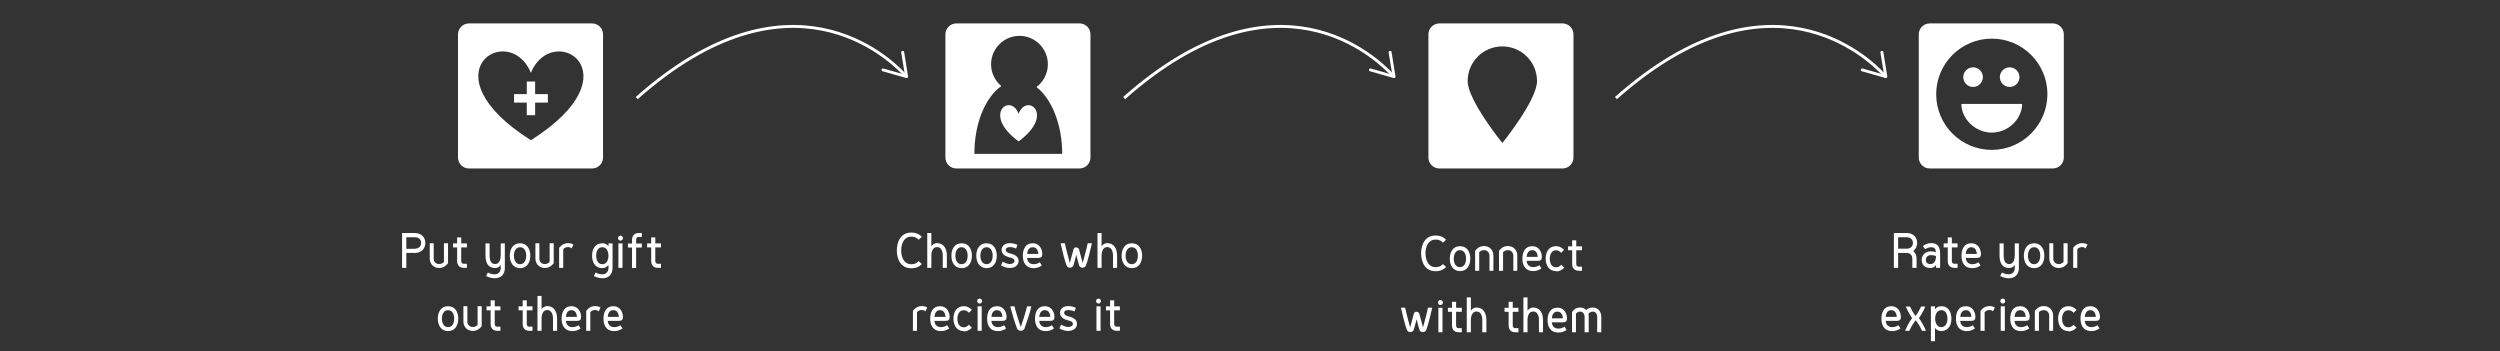 <?xml version="1.0" encoding="utf-8"?>
<!-- Generator: Adobe Illustrator 18.0.0, SVG Export Plug-In . SVG Version: 6.00 Build 0)  -->
<!DOCTYPE svg PUBLIC "-//W3C//DTD SVG 1.1//EN" "http://www.w3.org/Graphics/SVG/1.1/DTD/svg11.dtd">
<svg version="1.1" id="Layer_1" xmlns="http://www.w3.org/2000/svg" xmlns:xlink="http://www.w3.org/1999/xlink" x="0px" y="0px"
	 viewBox="-214 248 1708 240" enable-background="new -214 248 1708 240" xml:space="preserve">
<rect x="-214" y="248" width="1708" height="240" fill="#333333" stroke="none"/>
<g id="mXkCyG_1_" display="none">
</g>
<g enable-background="new    ">
	<path fill="#FFFFFF" d="M408.5,428.5h0.5c1.8,0,3.4-0.7,4.6-2.1l2.2,2c-1.9,2-4.2,2.9-6.8,2.9h-0.5c-6.8,0-9.8-5.9-9.8-12.2
		c0-6.4,3-12.2,9.8-12.2h0.5c2.6,0,4.9,0.9,6.8,2.9l-2.2,2c-1.2-1.4-2.8-2.1-4.6-2.1h-0.5c-4.8,0-6.8,4.6-6.8,9.4
		C401.7,423.9,403.7,428.5,408.5,428.5z"/>
	<path fill="#FFFFFF" d="M419.5,431v-23.8h2.8v9.1c0.5-0.8,1.7-2.2,3.9-2.2c4.8,0,6.7,4.2,6.7,8.5v8.4h-2.8v-8.4
		c0-2.8-1-5.8-3.9-5.8s-3.9,3-3.9,5.8v8.4H419.5z"/>
	<path fill="#FFFFFF" d="M436,422.7c0-4.3,2-8.5,7-8.5s7,4.2,7,8.5s-2,8.5-7,8.5S436,427,436,422.7z M447.1,422.7
		c0-2.8-1.1-5.8-4.2-5.8c-3,0-4.2,3-4.2,5.8s1.2,5.8,4.2,5.8C446,428.5,447.1,425.5,447.1,422.7z"/>
	<path fill="#FFFFFF" d="M453,422.7c0-4.3,2-8.5,7-8.5s7,4.2,7,8.5s-2,8.5-7,8.5C455.1,431.2,453,427,453,422.7z M464.2,422.7
		c0-2.8-1.1-5.8-4.2-5.8c-3,0-4.2,3-4.2,5.8s1.2,5.8,4.2,5.8C463.1,428.5,464.2,425.5,464.2,422.7z"/>
	<path fill="#FFFFFF" d="M469.9,429.4l1.1-2.6c1.4,0.7,3.3,1.6,4.8,1.6c1.6,0,3.3-0.7,3.3-2.2c0-1.4-2-2.1-3.6-2.4
		c-2.6-0.7-5.2-2.1-5.2-5.1c0-3.2,2.9-4.6,5.7-4.6c2,0,4.1,0.7,5.1,1.2l-0.9,2.5c-0.7-0.3-2.5-1-4.2-1c-1.9,0-2.9,0.8-2.9,1.9
		c0,1.4,1.6,2.1,2.9,2.4c2.5,0.6,5.9,1.8,5.9,5.1c0,3.5-3.1,4.9-6.1,4.9C473.2,431.1,471.3,430.1,469.9,429.4z"/>
	<path fill="#FFFFFF" d="M484.8,422.7c0-4.3,1.7-8.5,6.7-8.5c5.2,0,6.6,4.8,6.6,7.3c0,2-0.9,2.7-2.8,2.7h-7.6
		c0.2,2.2,1.4,4.3,4.5,4.3c1.4,0,2.8-0.4,4.2-1.3l1.4,2.2c-2.1,1.5-4.1,1.8-5.6,1.8C486.6,431.2,484.8,427,484.8,422.7z
		 M487.8,421.5h7.6c-0.2-2.4-1.2-4.6-3.8-4.6C489,416.9,487.9,419.1,487.8,421.5z"/>
	<path fill="#FFFFFF" d="M523.2,418.4c0,0,1.9,6.9,2.5,9.3c0.4-1.3,1.2-4.4,1.7-6.4c0.6-2.2,1.4-5.6,1.7-7.1h2.9
		c0,0-1.1,4.7-1.9,7.9c-0.9,3.5-1.8,6.5-2.2,7.3c-0.3,0.6-0.9,1.5-2.3,1.5c-1.4,0-2.1-0.9-2.4-1.6c-0.2-0.5-1.8-6.9-1.9-7.2
		c-0.1,0.3-1.6,6.6-1.9,7.2c-0.3,0.7-1,1.6-2.4,1.6s-2-0.9-2.3-1.5c-0.4-0.8-1.3-3.8-2.2-7.3c-0.8-3.2-1.9-7.9-1.9-7.9h2.9
		c0.3,1.5,1.1,4.9,1.7,7.1c0.5,2,1.4,5,1.7,6.4c0.7-2.4,2.5-9.3,2.5-9.3c0.3-1.3,1.4-1.4,1.7-1.4S522.8,417.2,523.2,418.4z"/>
	<path fill="#FFFFFF" d="M535.8,431v-23.8h2.8v9.1c0.5-0.8,1.7-2.2,3.9-2.2c4.8,0,6.7,4.2,6.7,8.5v8.4h-2.8v-8.4
		c0-2.8-1-5.8-3.9-5.8s-3.9,3-3.9,5.8v8.4H535.8z"/>
	<path fill="#FFFFFF" d="M552.3,422.7c0-4.3,2-8.5,7-8.5s7,4.2,7,8.5s-2,8.5-7,8.5S552.3,427,552.3,422.7z M563.4,422.7
		c0-2.8-1.1-5.8-4.2-5.8c-3,0-4.2,3-4.2,5.8s1.2,5.8,4.2,5.8C562.3,428.5,563.4,425.5,563.4,422.7z"/>
</g>
<g enable-background="new    ">
	<path fill="#FFFFFF" d="M418.2,460.7c-0.6-0.5-1.4-0.9-2.4-0.9c-2.3,0-3.3,1.5-3.3,1.5V474h-2.8v-13.6c0,0,2-3.3,6.1-3.3
		c1.5,0,2.7,0.4,3.7,1L418.2,460.7z"/>
	<path fill="#FFFFFF" d="M421.5,465.7c0-4.3,1.7-8.5,6.7-8.5c5.2,0,6.6,4.8,6.6,7.3c0,2-0.9,2.7-2.8,2.7h-7.6
		c0.2,2.2,1.4,4.3,4.5,4.3c1.4,0,2.8-0.4,4.2-1.3l1.4,2.2c-2.1,1.5-4.1,1.8-5.6,1.8C423.3,474.2,421.5,470,421.5,465.7z
		 M424.4,464.5h7.6c-0.2-2.4-1.2-4.6-3.8-4.6C425.7,459.9,424.6,462.1,424.4,464.5z"/>
	<path fill="#FFFFFF" d="M444.4,474.2c-4.9,0-7-4.2-7-8.5s2-8.5,7-8.5h0.4c1.7,0,3.5,0.8,5.2,2.5l-2,2c-1.6-1.6-2.6-1.7-3.3-1.7
		h-0.4c-3,0-4.2,3-4.2,5.8s1.2,5.8,4.2,5.8h0.4c0.7,0,1.7-0.2,3.3-1.7l2,2c-1.7,1.7-3.5,2.5-5.2,2.5h-0.4V474.2z"/>
	<path fill="#FFFFFF" d="M455.3,452c1,0,1.7,0.8,1.7,1.7c0,1-0.8,1.7-1.7,1.7s-1.7-0.8-1.7-1.7C453.5,452.8,454.3,452,455.3,452z
		 M453.9,474h2.8v-16.7h-2.8V474z"/>
	<path fill="#FFFFFF" d="M460.4,465.7c0-4.3,1.7-8.5,6.7-8.5c5.2,0,6.6,4.8,6.6,7.3c0,2-0.9,2.7-2.8,2.7h-7.6
		c0.2,2.2,1.4,4.3,4.5,4.3c1.4,0,2.8-0.4,4.2-1.3l1.4,2.2c-2.1,1.5-4.1,1.8-5.6,1.8C462.1,474.2,460.4,470,460.4,465.7z
		 M463.3,464.5h7.6c-0.2-2.4-1.2-4.6-3.8-4.6C464.6,459.9,463.5,462.1,463.3,464.5z"/>
	<path fill="#FFFFFF" d="M485.7,464.4c1-3.1,1.7-6,2-7.1h2.9c-0.3,1.6-1.2,4.9-2.2,7.9c-0.7,2.1-2,6-2.5,7.3
		c-0.6,1.4-2.2,1.5-2.5,1.5s-1.9-0.1-2.5-1.5c-0.5-1.3-1.9-5.1-2.5-7.3c-0.9-3.1-1.8-6.3-2.2-7.9h2.9c0.2,1.1,1,3.9,2,7.1
		c1.3,4.3,2.1,6.4,2.3,7C483.6,470.8,484.4,468.7,485.7,464.4z"/>
	<path fill="#FFFFFF" d="M493.1,465.7c0-4.3,1.7-8.5,6.7-8.5c5.2,0,6.6,4.8,6.6,7.3c0,2-0.9,2.7-2.8,2.7H496
		c0.2,2.2,1.4,4.3,4.5,4.3c1.4,0,2.8-0.4,4.2-1.3l1.4,2.2c-2.1,1.5-4.1,1.8-5.6,1.8C494.8,474.2,493.1,470,493.1,465.7z M496,464.5
		h7.6c-0.2-2.4-1.2-4.6-3.8-4.6C497.3,459.9,496.2,462.1,496,464.5z"/>
	<path fill="#FFFFFF" d="M509.8,472.4l1.1-2.6c1.4,0.7,3.3,1.6,4.8,1.6c1.6,0,3.3-0.7,3.3-2.2c0-1.4-2-2.1-3.6-2.4
		c-2.6-0.7-5.2-2.1-5.2-5.1c0-3.2,2.9-4.6,5.7-4.6c2,0,4.1,0.7,5.1,1.2l-0.9,2.5c-0.7-0.3-2.5-1-4.2-1c-1.9,0-2.9,0.8-2.9,1.9
		c0,1.4,1.6,2.1,2.9,2.4c2.5,0.6,5.9,1.8,5.9,5.1c0,3.5-3.1,4.9-6.1,4.9C513.1,474.1,511.1,473.1,509.8,472.4z"/>
	<path fill="#FFFFFF" d="M536.5,452c1,0,1.7,0.8,1.7,1.7c0,1-0.8,1.7-1.7,1.7s-1.7-0.8-1.7-1.7S535.6,452,536.5,452z M535.1,474h2.8
		v-16.7h-2.8V474z"/>
	<path fill="#FFFFFF" d="M548.9,474c-3.1,0-4.5-2.1-4.5-4.7V460h-2.8v-2.7h2.8v-4.1h2.8v4.1h3.9v2.7h-3.9v9.3c0,1.2,0.6,1.9,1.7,1.9
		h2.2v2.8L548.9,474L548.9,474z"/>
</g>
<g enable-background="new    ">
	<path fill="#FFFFFF" d="M60.7,407.2h8.8c4.3,0,7.1,2.9,7.1,6.8s-2.8,6.8-7.1,6.8h-5.9V431h-2.9C60.7,431,60.7,407.2,60.7,407.2z
		 M69.5,417.9c2.3,0,4.2-1.4,4.2-3.9c0-2.6-1.9-3.9-4.2-3.9h-5.9v7.9h5.9V417.9z"/>
	<path fill="#FFFFFF" d="M82.3,414.3v10.5c0,1.7,1.3,3.6,3.7,3.6c2.3,0,3.3-1.5,3.3-1.5v-12.7h2.8v13.6c0,0-2,3.3-6.1,3.3
		c-4.2,0-6.4-3.3-6.4-6.4v-10.5h2.7V414.3z"/>
	<path fill="#FFFFFF" d="M102.8,431c-3.1,0-4.5-2.1-4.5-4.7V417h-2.8v-2.7h2.8v-4.1h2.8v4.1h3.9v2.7h-3.9v9.3c0,1.2,0.6,1.9,1.7,1.9
		h2.2v2.8L102.8,431L102.8,431z"/>
	<path fill="#FFFFFF" d="M130.9,431.2c0,4.2-2.6,6.9-6.8,6.9h-0.4c-1.8,0-3.7-0.6-5.6-1.5l1.2-2.4c2.2,1.1,3.6,1.2,4.4,1.2h0.4
		c2.4,0,4-1.9,4-4.2V429c-0.9,1.5-2.3,2.1-3.8,2.1c-5.3,0-6.6-4.2-6.6-8.5v-8.3h2.8v8.3c0,2.8,0.7,5.8,3.8,5.8c3,0,3.8-3.5,3.8-5.8
		v-8.3h2.8V431.2z"/>
	<path fill="#FFFFFF" d="M134.3,422.7c0-4.3,2-8.5,7-8.5s7,4.2,7,8.5s-2,8.5-7,8.5C136.4,431.2,134.3,427,134.3,422.7z M145.5,422.7
		c0-2.8-1.1-5.8-4.2-5.8c-3,0-4.2,3-4.2,5.8s1.2,5.8,4.2,5.8C144.4,428.5,145.5,425.5,145.5,422.7z"/>
	<path fill="#FFFFFF" d="M154.5,414.3v10.5c0,1.7,1.3,3.6,3.7,3.6c2.3,0,3.3-1.5,3.3-1.5v-12.7h2.8v13.6c0,0-2,3.3-6.1,3.3
		c-4.2,0-6.4-3.3-6.4-6.4v-10.5h2.7V414.3z"/>
	<path fill="#FFFFFF" d="M176.5,417.7c-0.6-0.5-1.4-0.9-2.4-0.9c-2.3,0-3.3,1.5-3.3,1.5V431H168v-13.6c0,0,2-3.3,6.1-3.3
		c1.5,0,2.7,0.4,3.7,1L176.5,417.7z"/>
	<path fill="#FFFFFF" d="M201.7,416.3v-2h2.8v16.9c-0.1,4.2-2.6,6.9-6.8,6.9h-0.4c-1.8,0-3.7-0.6-5.6-1.5l1.2-2.4
		c2.2,1.1,3.6,1.2,4.4,1.2h0.4c2.4,0,4-1.9,4-4.2V429c-0.7,1-2.2,2.2-4.2,2.2c-5,0-7-4.2-7-8.5s2-8.5,7-8.5
		C199.5,414.1,201,415.2,201.7,416.3z M201.7,422.7c0-2.8-1.2-5.8-4.2-5.8c-3.1,0-4.2,3-4.2,5.8s1.1,5.8,4.2,5.8
		C200.5,428.5,201.7,425.5,201.7,422.7z"/>
	<path fill="#FFFFFF" d="M209.9,409c1,0,1.7,0.8,1.7,1.7c0,1-0.8,1.7-1.7,1.7s-1.7-0.8-1.7-1.7S209,409,209.9,409z M208.5,431h2.8
		v-16.7h-2.8V431z"/>
	<path fill="#FFFFFF" d="M222.3,409.9c-1.1,0-1.7,0.7-1.7,2v2.5h3.9v2.7h-3.9v14h-2.8v-14H215v-2.7h2.8v-2.5c0-2.7,1.5-4.7,4.5-4.7
		h2.2v2.7H222.3z"/>
	<path fill="#FFFFFF" d="M235.4,431c-3.1,0-4.5-2.1-4.5-4.7V417h-2.8v-2.7h2.8v-4.1h2.8v4.1h3.9v2.7h-3.9v9.3c0,1.2,0.6,1.9,1.7,1.9
		h2.2v2.8L235.4,431L235.4,431z"/>
</g>
<g enable-background="new    ">
	<path fill="#FFFFFF" d="M85.1,465.7c0-4.3,2-8.5,7-8.5s7,4.2,7,8.5s-2,8.5-7,8.5C87.2,474.2,85.1,470,85.1,465.7z M96.3,465.7
		c0-2.8-1.1-5.8-4.2-5.8c-3,0-4.2,3-4.2,5.8s1.2,5.8,4.2,5.8C95.2,471.5,96.3,468.5,96.3,465.7z"/>
	<path fill="#FFFFFF" d="M105.3,457.3v10.5c0,1.7,1.3,3.6,3.7,3.6c2.3,0,3.3-1.5,3.3-1.5v-12.7h2.8v13.6c0,0-2,3.3-6.1,3.3
		c-4.2,0-6.4-3.3-6.4-6.4v-10.5h2.7V457.3z"/>
	<path fill="#FFFFFF" d="M125.7,474c-3.1,0-4.5-2.1-4.5-4.7V460h-2.8v-2.7h2.8v-4.1h2.8v4.1h3.9v2.7H124v9.3c0,1.2,0.6,1.9,1.7,1.9
		h2.2v2.8L125.7,474L125.7,474z"/>
	<path fill="#FFFFFF" d="M147.6,474c-3.1,0-4.5-2.1-4.5-4.7V460h-2.8v-2.7h2.8v-4.1h2.8v4.1h3.9v2.7h-3.9v9.3c0,1.2,0.6,1.9,1.7,1.9
		h2.2v2.8L147.6,474L147.6,474z"/>
	<path fill="#FFFFFF" d="M153.2,474v-23.8h2.8v9.1c0.5-0.8,1.7-2.2,3.9-2.2c4.8,0,6.7,4.2,6.7,8.5v8.4h-2.8v-8.4
		c0-2.8-1-5.8-3.9-5.8s-3.9,3-3.9,5.8v8.4H153.2z"/>
	<path fill="#FFFFFF" d="M169.7,465.7c0-4.3,1.7-8.5,6.7-8.5c5.2,0,6.6,4.8,6.6,7.3c0,2-0.9,2.7-2.8,2.7h-7.6
		c0.2,2.2,1.4,4.3,4.5,4.3c1.4,0,2.8-0.4,4.2-1.3l1.4,2.2c-2.1,1.5-4.1,1.8-5.6,1.8C171.5,474.2,169.7,470,169.7,465.7z
		 M172.6,464.5h7.6c-0.2-2.4-1.2-4.6-3.8-4.6C173.9,459.9,172.8,462.1,172.6,464.5z"/>
	<path fill="#FFFFFF" d="M195,460.7c-0.6-0.5-1.4-0.9-2.4-0.9c-2.3,0-3.3,1.5-3.3,1.5V474h-2.8v-13.6c0,0,2-3.3,6.1-3.3
		c1.5,0,2.7,0.4,3.7,1L195,460.7z"/>
	<path fill="#FFFFFF" d="M198.3,465.7c0-4.3,1.7-8.5,6.7-8.5c5.2,0,6.6,4.8,6.6,7.3c0,2-0.9,2.7-2.8,2.7h-7.6
		c0.2,2.2,1.4,4.3,4.5,4.3c1.4,0,2.8-0.4,4.2-1.3l1.4,2.2c-2.1,1.5-4.1,1.8-5.6,1.8C200,474.2,198.3,470,198.3,465.7z M201.2,464.5
		h7.6c-0.2-2.4-1.2-4.6-3.8-4.6S201.4,462.1,201.2,464.5z"/>
</g>
<g enable-background="new    ">
	<path fill="#FFFFFF" d="M766.7,430.5h0.5c1.8,0,3.4-0.7,4.6-2.1l2.2,2c-1.9,2-4.2,2.9-6.8,2.9h-0.5c-6.8,0-9.8-5.9-9.8-12.2
		c0-6.4,3-12.2,9.8-12.2h0.5c2.6,0,4.9,0.9,6.8,2.9l-2.2,2c-1.2-1.4-2.8-2.1-4.6-2.1h-0.5c-4.8,0-6.8,4.6-6.8,9.4
		C759.9,425.9,762,430.5,766.7,430.5z"/>
	<path fill="#FFFFFF" d="M776.5,424.7c0-4.3,2-8.5,7-8.5s7,4.2,7,8.5s-2,8.5-7,8.5S776.5,429,776.5,424.7z M787.6,424.7
		c0-2.8-1.1-5.8-4.2-5.8c-3,0-4.2,3-4.2,5.8s1.2,5.8,4.2,5.8C786.5,430.5,787.6,427.5,787.6,424.7z"/>
	<path fill="#FFFFFF" d="M803.6,433v-10.5c0-1.7-1.3-3.6-3.7-3.6c-2.3,0-3.3,1.5-3.3,1.5V433h-2.8v-13.6c0,0,2-3.3,6.1-3.3
		c4.2,0,6.4,3.3,6.4,6.4V433H803.6z"/>
	<path fill="#FFFFFF" d="M819.9,433v-10.5c0-1.7-1.3-3.6-3.7-3.6c-2.3,0-3.3,1.5-3.3,1.5V433h-2.8v-13.6c0,0,2-3.3,6.1-3.3
		c4.2,0,6.4,3.3,6.4,6.4V433H819.9z"/>
	<path fill="#FFFFFF" d="M826.1,424.7c0-4.3,1.7-8.5,6.7-8.5c5.2,0,6.6,4.8,6.6,7.3c0,2-0.9,2.7-2.8,2.7H829
		c0.2,2.2,1.4,4.3,4.5,4.3c1.4,0,2.8-0.4,4.2-1.3l1.4,2.2c-2.1,1.5-4.1,1.8-5.6,1.8C827.9,433.2,826.1,429,826.1,424.7z M829,423.5
		h7.6c-0.2-2.4-1.2-4.6-3.8-4.6C830.3,418.9,829.2,421.1,829,423.5z"/>
	<path fill="#FFFFFF" d="M849,433.2c-4.9,0-7-4.2-7-8.5s2-8.5,7-8.5h0.4c1.7,0,3.5,0.8,5.2,2.5l-2,2c-1.6-1.6-2.6-1.7-3.3-1.7H849
		c-3,0-4.2,3-4.2,5.8s1.2,5.8,4.2,5.8h0.4c0.7,0,1.7-0.2,3.3-1.7l2,2c-1.7,1.7-3.5,2.5-5.2,2.5H849V433.2z"/>
	<path fill="#FFFFFF" d="M864.6,433c-3.1,0-4.5-2.1-4.5-4.7V419h-2.8v-2.7h2.8v-4.1h2.8v4.1h3.9v2.7h-3.9v9.3c0,1.2,0.6,1.9,1.7,1.9
		h2.2v2.8L864.6,433L864.6,433z"/>
	<path fill="#FFFFFF" d="M755.7,462.4c0,0,1.9,6.9,2.5,9.3c0.4-1.3,1.2-4.4,1.7-6.4c0.6-2.2,1.4-5.6,1.7-7.1h2.9
		c0,0-1.1,4.7-1.9,7.9c-0.9,3.5-1.8,6.5-2.2,7.3c-0.3,0.6-0.9,1.5-2.3,1.5c-1.4,0-2.1-0.9-2.4-1.6c-0.2-0.5-1.8-6.9-1.9-7.2
		c-0.1,0.3-1.6,6.6-1.9,7.2c-0.3,0.7-1,1.6-2.4,1.6s-2-0.9-2.3-1.5c-0.4-0.8-1.3-3.8-2.2-7.3c-0.8-3.2-1.9-7.9-1.9-7.9h2.9
		c0.3,1.5,1.1,4.9,1.7,7.1c0.5,2,1.4,5,1.7,6.4c0.7-2.4,2.5-9.3,2.5-9.3c0.3-1.3,1.4-1.4,1.7-1.4C754.3,461,755.4,461.2,755.7,462.4
		z"/>
	<path fill="#FFFFFF" d="M770.1,453c1,0,1.7,0.8,1.7,1.7c0,1-0.8,1.7-1.7,1.7c-1,0-1.7-0.8-1.7-1.7C768.3,453.8,769.1,453,770.1,453
		z M768.7,475h2.8v-16.7h-2.8V475z"/>
	<path fill="#FFFFFF" d="M782.5,475c-3.1,0-4.5-2.1-4.5-4.7V461h-2.8v-2.7h2.8v-4.1h2.8v4.1h3.9v2.7h-3.9v9.3c0,1.2,0.6,1.9,1.7,1.9
		h2.2v2.8L782.5,475L782.5,475z"/>
	<path fill="#FFFFFF" d="M788.1,475v-23.8h2.8v9.1c0.5-0.8,1.7-2.2,3.9-2.2c4.8,0,6.7,4.2,6.7,8.5v8.4h-2.8v-8.4
		c0-2.8-1-5.8-3.9-5.8s-3.9,3-3.9,5.8v8.4H788.1z"/>
	<path fill="#FFFFFF" d="M821.2,475c-3.1,0-4.5-2.1-4.5-4.7V461h-2.8v-2.7h2.8v-4.1h2.8v4.1h3.9v2.7h-3.9v9.3c0,1.2,0.6,1.9,1.7,1.9
		h2.2v2.8L821.2,475L821.2,475z"/>
	<path fill="#FFFFFF" d="M826.8,475v-23.8h2.8v9.1c0.5-0.8,1.7-2.2,3.9-2.2c4.8,0,6.7,4.2,6.7,8.5v8.4h-2.8v-8.4
		c0-2.8-1-5.8-3.9-5.8s-3.9,3-3.9,5.8v8.4H826.8z"/>
	<path fill="#FFFFFF" d="M843.3,466.7c0-4.3,1.7-8.5,6.7-8.5c5.2,0,6.6,4.8,6.6,7.3c0,2-0.9,2.7-2.8,2.7h-7.6
		c0.2,2.2,1.4,4.3,4.5,4.3c1.4,0,2.8-0.4,4.2-1.3l1.4,2.2c-2.1,1.5-4.1,1.8-5.6,1.8C845,475.2,843.3,471,843.3,466.7z M846.2,465.5
		h7.6c-0.2-2.4-1.2-4.6-3.8-4.6S846.4,463.1,846.2,465.5z"/>
	<path fill="#FFFFFF" d="M877.2,475v-10.5c0-1.8-0.9-3.6-3.1-3.6c-1.8,0-2.6,1.1-2.9,1.8c0.2,0.7,0.2,1.1,0.2,1.8V475h-2.8v-10.5
		c0-1.8-0.9-3.6-3.1-3.6c-2,0-2.8,1.5-2.8,1.5V475H860v-13.6c0,0,1.4-3.3,5.5-3.3c1.8,0,3.3,0.7,4.2,1.7c0.8-0.8,2.3-1.7,4.4-1.7
		c4.2,0,5.9,3.3,5.9,6.4V475H877.2z"/>
</g>
<g enable-background="new    ">
	<path fill="#FFFFFF" d="M1092.5,431v-6.3c0-2.5-1.7-3.9-3.8-3.9h-5.9V431h-2.9v-23.8h8.8c4.3,0,7.1,2.9,7.1,6.8
		c0,2.5-1.2,4.4-2.7,5.5c1.3,1.1,2.3,2.8,2.3,5.2v6.3H1092.5z M1082.8,417.9h5.9c2.3,0,4.2-1.4,4.2-3.9c0-2.6-1.9-3.9-4.2-3.9h-5.9
		V417.9z"/>
	<path fill="#FFFFFF" d="M1111.5,422.3v8.7h-2.8v-2c-0.9,1.5-2.3,2.1-3.8,2.1c-4.4,0-6-2.7-6-5.6c0-2.5,1.9-5.8,6.3-5.8
		c2,0,3.4,0.7,3.4,0.7c-0.2-2.2-0.8-3.5-3.2-3.5c-1.1,0-2.8,0.4-4.1,1.4l-1.6-2.2c1.9-1.5,3.8-2,5.7-2
		C1111.4,414.1,1111.5,418.9,1111.5,422.3z M1108.7,423c-0.6-0.3-1.8-0.7-3.5-0.7c-2.6,0-3.5,1.9-3.5,3.2c0,1.4,0.7,2.9,3.2,2.9
		C1106.9,428.5,1108.6,426.9,1108.7,423z"/>
	<path fill="#FFFFFF" d="M1121.2,431c-3.1,0-4.5-2.1-4.5-4.7V417h-2.8v-2.7h2.8v-4.1h2.8v4.1h3.9v2.7h-3.9v9.3
		c0,1.2,0.6,1.9,1.7,1.9h2.2v2.8L1121.2,431L1121.2,431z"/>
	<path fill="#FFFFFF" d="M1126.1,422.7c0-4.3,1.7-8.5,6.7-8.5c5.2,0,6.6,4.8,6.6,7.3c0,2-0.9,2.7-2.8,2.7h-7.6
		c0.2,2.2,1.4,4.3,4.5,4.3c1.4,0,2.8-0.4,4.2-1.3l1.4,2.2c-2.1,1.5-4.1,1.8-5.6,1.8C1127.8,431.2,1126.1,427,1126.1,422.7z
		 M1129,421.5h7.6c-0.2-2.4-1.2-4.6-3.8-4.6C1130.2,416.9,1129.2,419.1,1129,421.5z"/>
	<path fill="#FFFFFF" d="M1165.3,431.2c0,4.2-2.6,6.9-6.8,6.9h-0.4c-1.8,0-3.7-0.6-5.6-1.5l1.2-2.4c2.2,1.1,3.6,1.2,4.4,1.2h0.4
		c2.4,0,4-1.9,4-4.2V429c-0.9,1.5-2.3,2.1-3.8,2.1c-5.3,0-6.6-4.2-6.6-8.5v-8.3h2.8v8.3c0,2.8,0.7,5.8,3.8,5.8c3,0,3.8-3.5,3.8-5.8
		v-8.3h2.8L1165.3,431.2L1165.3,431.2z"/>
	<path fill="#FFFFFF" d="M1168.7,422.7c0-4.3,2-8.5,7-8.5s7,4.2,7,8.5s-2,8.5-7,8.5S1168.7,427,1168.7,422.7z M1179.9,422.7
		c0-2.8-1.1-5.8-4.2-5.8c-3,0-4.2,3-4.2,5.8s1.2,5.8,4.2,5.8C1178.7,428.5,1179.9,425.5,1179.9,422.7z"/>
	<path fill="#FFFFFF" d="M1188.8,414.3v10.5c0,1.7,1.3,3.6,3.7,3.6c2.3,0,3.3-1.5,3.3-1.5v-12.7h2.8v13.6c0,0-2,3.3-6.1,3.3
		c-4.2,0-6.4-3.3-6.4-6.4v-10.5h2.7V414.3z"/>
	<path fill="#FFFFFF" d="M1210.9,417.7c-0.6-0.5-1.4-0.9-2.4-0.9c-2.3,0-3.3,1.5-3.3,1.5V431h-2.8v-13.6c0,0,2-3.3,6.1-3.3
		c1.5,0,2.7,0.4,3.7,1L1210.9,417.7z"/>
</g>
<g enable-background="new    ">
	<path fill="#FFFFFF" d="M1071.4,465.7c0-4.3,1.7-8.5,6.7-8.5c5.2,0,6.6,4.8,6.6,7.3c0,2-0.9,2.7-2.8,2.7h-7.6
		c0.2,2.2,1.4,4.3,4.5,4.3c1.4,0,2.8-0.4,4.2-1.3l1.4,2.2c-2.1,1.5-4.1,1.8-5.6,1.8C1073.1,474.2,1071.4,470,1071.4,465.7z
		 M1074.3,464.5h7.6c-0.2-2.4-1.2-4.6-3.8-4.6C1075.6,459.9,1074.5,462.1,1074.3,464.5z"/>
	<path fill="#FFFFFF" d="M1099.1,474c-1.3-3-2.9-5.5-4.3-7.2c-1.4,1.7-3,4.2-4.3,7.2h-2.9c0.6-1.8,3.3-7,4.8-8.7
		c-1-1.3-2.8-4.2-4.4-7.9h2.9c1.4,2.9,2.4,4.7,3.8,6.5c1.4-1.8,2.4-3.6,3.8-6.5h2.9c-1.6,3.8-3.4,6.6-4.4,7.9
		c1.4,1.7,4.2,6.9,4.8,8.7H1099.1z"/>
	<path fill="#FFFFFF" d="M1119.2,465.7c0,4.3-2,8.5-7,8.5c-2,0-3.5-1.1-4.2-2.2v9.1h-2.8v-23.8h2.8v2c0.7-1,2.2-2.1,4.2-2.1
		C1117.2,457.1,1119.2,461.3,1119.2,465.7z M1116.5,465.7c0-2.8-1.1-5.8-4.2-5.8c-3,0-4.2,3-4.2,5.8s1.2,5.8,4.2,5.8
		S1116.5,468.5,1116.5,465.7z"/>
	<path fill="#FFFFFF" d="M1122.3,465.7c0-4.3,1.7-8.5,6.7-8.5c5.2,0,6.6,4.8,6.6,7.3c0,2-0.9,2.7-2.8,2.7h-7.6
		c0.2,2.2,1.4,4.3,4.5,4.3c1.4,0,2.8-0.4,4.2-1.3l1.4,2.2c-2.1,1.5-4.1,1.8-5.6,1.8C1124.1,474.2,1122.3,470,1122.3,465.7z
		 M1125.3,464.5h7.6c-0.2-2.4-1.2-4.6-3.8-4.6C1126.5,459.9,1125.4,462.1,1125.3,464.5z"/>
	<path fill="#FFFFFF" d="M1147.6,460.7c-0.6-0.5-1.4-0.9-2.4-0.9c-2.3,0-3.3,1.5-3.3,1.5V474h-2.8v-13.6c0,0,2-3.3,6.1-3.3
		c1.5,0,2.7,0.4,3.7,1L1147.6,460.7z"/>
	<path fill="#FFFFFF" d="M1154.3,452c1,0,1.7,0.8,1.7,1.7c0,1-0.8,1.7-1.7,1.7c-1,0-1.7-0.8-1.7-1.7
		C1152.6,452.8,1153.3,452,1154.3,452z M1152.9,474h2.8v-16.7h-2.8V474z"/>
	<path fill="#FFFFFF" d="M1159.4,465.7c0-4.3,1.7-8.5,6.7-8.5c5.2,0,6.6,4.8,6.6,7.3c0,2-0.9,2.7-2.8,2.7h-7.6
		c0.2,2.2,1.4,4.3,4.5,4.3c1.4,0,2.8-0.4,4.2-1.3l1.4,2.2c-2.1,1.5-4.1,1.8-5.6,1.8C1161.2,474.2,1159.4,470,1159.4,465.7z
		 M1162.4,464.5h7.6c-0.2-2.4-1.2-4.6-3.8-4.6C1163.6,459.9,1162.5,462.1,1162.4,464.5z"/>
	<path fill="#FFFFFF" d="M1186,474v-10.5c0-1.7-1.3-3.6-3.7-3.6c-2.3,0-3.3,1.5-3.3,1.5V474h-2.8v-13.6c0,0,2-3.3,6.1-3.3
		c4.2,0,6.4,3.3,6.4,6.4V474H1186z"/>
	<path fill="#FFFFFF" d="M1199.1,474.2c-4.9,0-7-4.2-7-8.5s2-8.5,7-8.5h0.4c1.7,0,3.5,0.8,5.2,2.5l-2,2c-1.6-1.6-2.6-1.7-3.3-1.7
		h-0.4c-3,0-4.2,3-4.2,5.8s1.2,5.8,4.2,5.8h0.4c0.7,0,1.7-0.2,3.3-1.7l2,2c-1.7,1.7-3.5,2.5-5.2,2.5h-0.4V474.2z"/>
	<path fill="#FFFFFF" d="M1207.4,465.7c0-4.3,1.7-8.5,6.7-8.5c5.2,0,6.6,4.8,6.6,7.3c0,2-0.9,2.7-2.8,2.7h-7.6
		c0.2,2.2,1.4,4.3,4.5,4.3c1.4,0,2.8-0.4,4.2-1.3l1.4,2.2c-2.1,1.5-4.1,1.8-5.6,1.8C1209.2,474.2,1207.4,470,1207.4,465.7z
		 M1210.3,464.5h7.6c-0.2-2.4-1.2-4.6-3.8-4.6C1211.6,459.9,1210.5,462.1,1210.3,464.5z"/>
</g>
<g enable-background="new    ">
	<path fill="#FFFFFF" d="M145.9,318.1h-8.7v-5.8h8.7v-8.6h5.7v8.6h8.7v5.8h-8.7v8.6h-5.7V318.1z"/>
</g>
<g>
	<g>
		<path fill="#FFFFFF" d="M523.5,264h-84.1c-4.1,0-7.5,3.3-7.5,7.5v84.1c0,4.1,3.3,7.5,7.5,7.5h84.1c4.1,0,7.5-3.3,7.5-7.5v-84.1
			C531,267.3,527.7,264,523.5,264z M451.7,353c0-21,7.6-38.6,18.4-46.2c-4.3-3.6-7-8.9-7-14.9c0-10.7,8.7-19.4,19.4-19.4
			c10.7,0,19.4,8.7,19.4,19.4c0,6.4-3.1,12-7.8,15.6c10.4,7.9,17.6,25.6,17.6,45.6h-60V353z"/>
		<path fill="#FFFFFF" d="M481.9,325.8c-5.2-14.6-25.5,0,0,18.8C507.4,325.8,487.1,311.2,481.9,325.8z"/>
	</g>
	<path fill="#FFFFFF" d="M198,271.5c0-4.1-3.3-7.5-7.5-7.5h-84.1c-4.1,0-7.5,3.3-7.5,7.5v84.1c0,4.1,3.3,7.5,7.5,7.5h84.1
		c4.1,0,7.5-3.3,7.5-7.5V271.5z M148.7,343.8c-72.8-46.1-14.9-81.9,0-46.1C163.6,261.9,221.5,297.8,148.7,343.8z"/>
	<g>
		<path fill="#FFFFFF" d="M861,271.5c0-4.1-3.3-7.5-7.5-7.5h-84.1c-4.1,0-7.5,3.3-7.5,7.5v84.1c0,4.1,3.3,7.5,7.5,7.5h84.1
			c4.1,0,7.5-3.3,7.5-7.5V271.5z M812.4,345.7c0,0-23.7-29.2-23.7-42.3s10.6-23.7,23.7-23.7c13.1,0,23.7,10.6,23.7,23.7
			S812.4,345.7,812.4,345.7z"/>
	</g>
	<path fill="#FFFFFF" d="M1196,271.5c0-4.1-3.3-7.5-7.5-7.5h-84.1c-4.1,0-7.5,3.3-7.5,7.5v84.1c0,4.1,3.3,7.5,7.5,7.5h84.1
		c4.1,0,7.5-3.3,7.5-7.5V271.5z M1146.8,350.4c-21,0-38-17-38-38s17-38,38-38s38,17,38,38C1184.7,333.4,1167.7,350.4,1146.8,350.4z"
		/>
	<circle fill="#FFFFFF" cx="1134" cy="300.7" r="6.7"/>
	<circle fill="#FFFFFF" cx="1159" cy="300.7" r="6.7"/>
	<path fill="#FFFFFF" d="M1146.8,338.6c11.5,0,20.7-9.6,20.7-19.6H1126C1126,329,1135.3,338.6,1146.8,338.6z"/>
</g>
<g>
	<g>
		<path fill="none" stroke="#FFFFFF" stroke-width="2" stroke-miterlimit="10" d="M404.4,299.4c-11-12-78.9-77-183.4,15.6"/>
		<g>
			<path fill="#FFFFFF" d="M402.5,282.8c-0.5,0.1-0.9,0.6-0.8,1.1l2.5,15.1l-14.7-4.2c-0.5-0.1-1.1,0.2-1.2,0.7s0.2,1.1,0.7,1.2
				l16.2,4.6c0.3,0.1,0.7,0,0.9-0.2s0.4-0.6,0.3-0.9l-2.7-16.7c0-0.2-0.1-0.4-0.2-0.5C403.1,282.9,402.8,282.7,402.5,282.8z"/>
		</g>
	</g>
</g>
<g>
	<g>
		<path fill="none" stroke="#FFFFFF" stroke-width="2" stroke-miterlimit="10" d="M737.4,299.4c-11-12-78.9-77-183.4,15.6"/>
		<g>
			<path fill="#FFFFFF" d="M735.5,282.8c-0.5,0.1-0.9,0.6-0.8,1.1l2.5,15.1l-14.7-4.2c-0.5-0.1-1.1,0.2-1.2,0.7s0.2,1.1,0.7,1.2
				l16.2,4.6c0.3,0.1,0.7,0,0.9-0.2s0.4-0.6,0.3-0.9l-2.7-16.7c0-0.2-0.1-0.4-0.2-0.5C736.1,282.9,735.8,282.7,735.5,282.8z"/>
		</g>
	</g>
</g>
<g>
	<g>
		<path fill="none" stroke="#FFFFFF" stroke-width="2" stroke-miterlimit="10" d="M1073.4,299.4c-11-12-78.9-77-183.4,15.6"/>
		<g>
			<path fill="#FFFFFF" d="M1071.5,282.8c-0.5,0.1-0.9,0.6-0.8,1.1l2.5,15.1l-14.7-4.2c-0.5-0.1-1.1,0.2-1.2,0.7s0.2,1.1,0.7,1.2
				l16.2,4.6c0.3,0.1,0.7,0,0.9-0.2s0.4-0.6,0.3-0.9l-2.7-16.7c0-0.2-0.1-0.4-0.2-0.5C1072.1,282.9,1071.8,282.7,1071.5,282.8z"/>
		</g>
	</g>
</g>
</svg>
